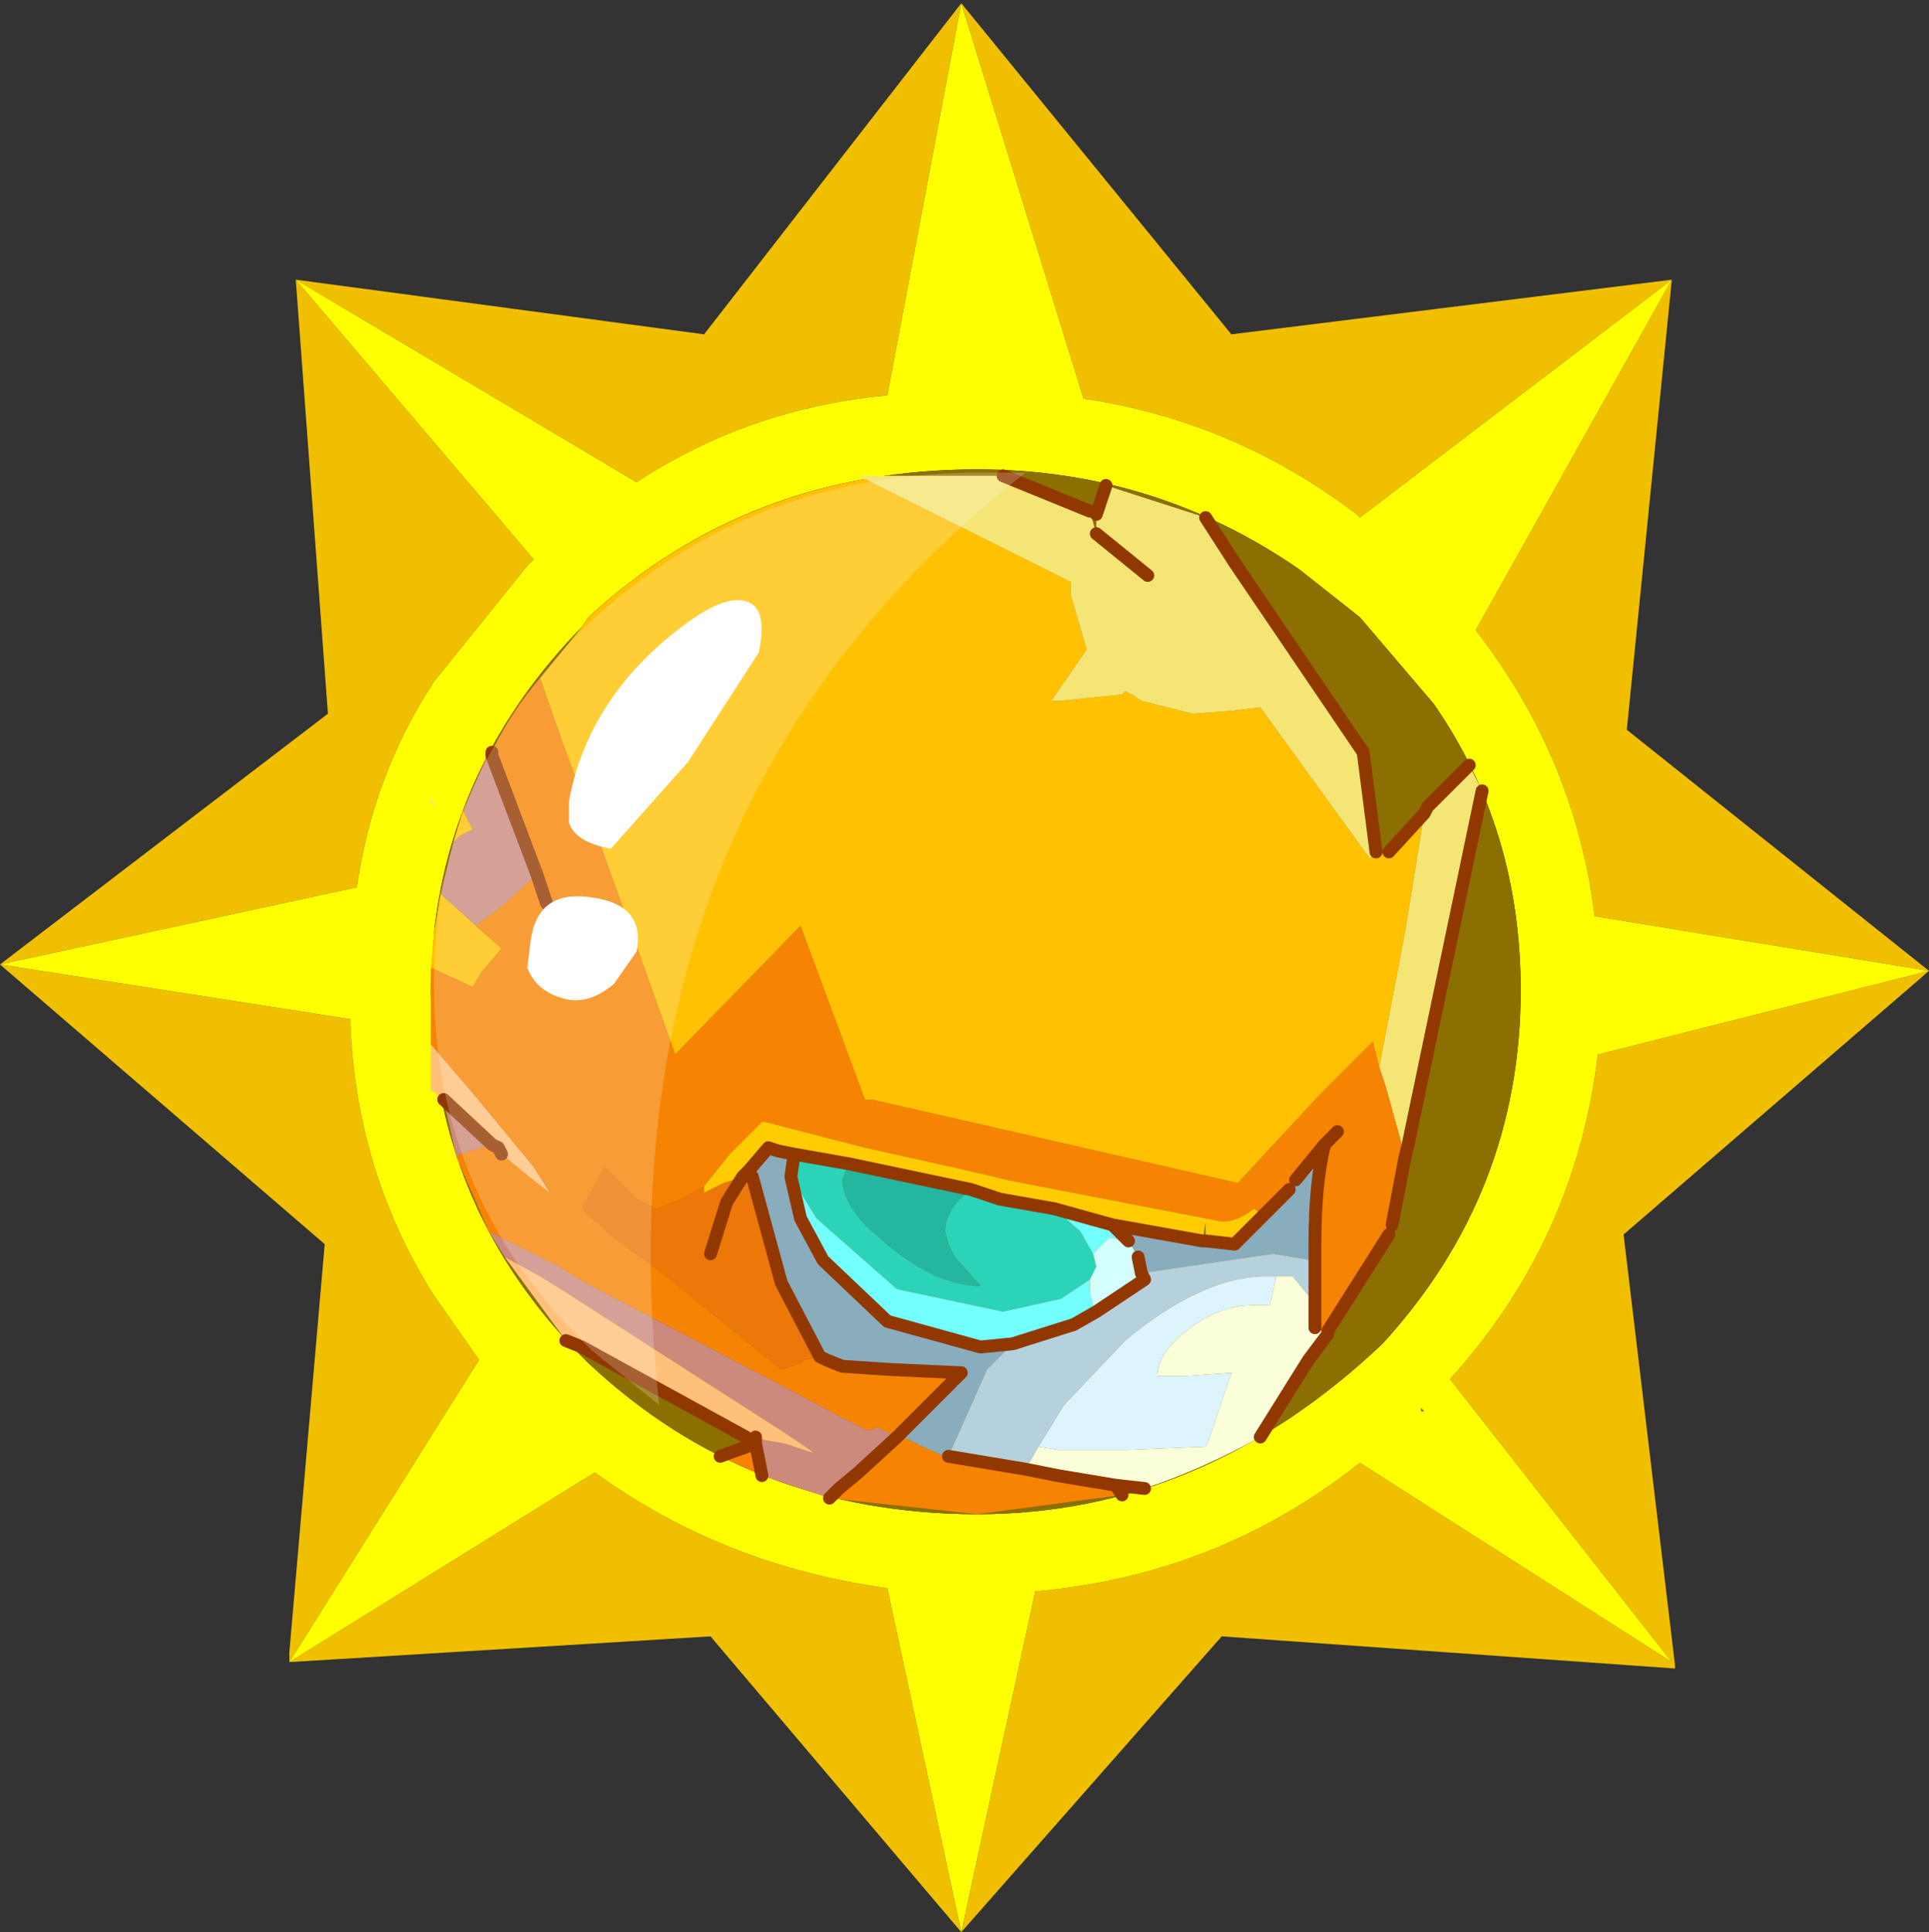 <?xml version="1.0" encoding="UTF-8" standalone="no"?>
<svg xmlns:ffdec="https://www.free-decompiler.com/flash" xmlns:xlink="http://www.w3.org/1999/xlink" ffdec:objectType="frame" height="30.05px" width="30.0px" xmlns="http://www.w3.org/2000/svg">
  <rect width="100%" height="100%" fill="#333333" stroke="none"/>
  <g transform="matrix(1.0, 0.0, 0.0, 1.0, 0.0, 0.0)">
    <use ffdec:characterId="1" height="30.0" transform="matrix(1.0, 0.0, 0.0, 1.0, 0.0, 0.0)" width="30.0" xlink:href="#shape0"/>
    <use ffdec:characterId="3" height="30.0" transform="matrix(1.0, 0.0, 0.0, 1.0, 0.0, 0.05)" width="30.0" xlink:href="#sprite0"/>
  </g>
  <defs>
    <g id="shape0" transform="matrix(1.0, 0.0, 0.0, 1.0, 0.0, 0.0)">
      <path d="M0.0 0.0 L30.0 0.0 30.0 30.0 0.0 30.0 0.0 0.0" fill="#33cc66" fill-opacity="0.0" fill-rule="evenodd" stroke="none"/>
    </g>
    <g id="sprite0" transform="matrix(1.0, 0.0, 0.0, 1.0, 0.0, 0.0)">
      <use ffdec:characterId="2" height="30.0" transform="matrix(1.0, 0.0, 0.0, 1.0, 0.0, 0.0)" width="30.0" xlink:href="#shape1"/>
    </g>
    <g id="shape1" transform="matrix(1.0, 0.0, 0.0, 1.0, 0.0, 0.0)">
      <path d="M22.15 21.9 L22.1 21.9 22.1 21.85 22.15 21.9" fill="url(#gradient0)" fill-rule="evenodd" stroke="none"/>
      <path d="M25.3 11.3 L30.0 15.05 25.25 19.15 26.05 25.85 26.05 25.9 19.0 25.4 14.95 30.0 11.05 25.4 4.5 25.8 4.5 25.65 5.05 19.3 0.0 14.95 5.1 11.05 4.6 4.3 10.95 5.15 14.95 0.0 19.15 5.15 26.0 4.3 25.3 11.3 M21.1 7.95 Q19.2 6.5 16.85 6.15 L14.95 0.0 13.8 6.1 Q11.65 6.3 9.9 7.45 L4.6 4.3 8.3 8.65 8.2 8.75 6.75 10.55 Q5.8 12.0 5.55 13.75 L0.0 14.95 5.45 15.8 5.45 15.9 Q5.55 18.2 6.75 20.1 L7.45 21.1 4.5 25.8 9.25 22.85 Q11.25 24.3 13.8 24.65 L14.95 30.0 16.1 24.7 Q18.95 24.45 21.15 22.7 L26.0 25.8 22.55 21.4 Q24.5 19.25 24.85 16.35 L30.0 15.05 24.8 14.2 Q24.5 11.75 22.95 9.75 L26.0 4.3 21.15 8.0 21.1 7.95" fill="#f0c000" fill-rule="evenodd" stroke="none"/>
      <path d="M21.1 7.95 L21.15 8.0 26.0 4.3 22.95 9.75 Q24.5 11.75 24.8 14.2 L30.0 15.05 24.85 16.35 Q24.5 19.25 22.55 21.4 L26.0 25.8 21.15 22.7 Q18.95 24.45 16.1 24.7 L14.95 30.0 13.8 24.65 Q11.25 24.3 9.25 22.85 L4.5 25.8 7.45 21.1 6.75 20.1 Q5.55 18.2 5.45 15.9 L5.45 15.8 0.0 14.95 5.55 13.75 Q5.8 12.0 6.75 10.55 L8.2 8.75 8.3 8.65 4.6 4.3 9.9 7.45 Q11.65 6.3 13.8 6.1 L14.95 0.0 16.85 6.15 Q19.2 6.5 21.1 7.95 M21.15 9.55 L20.2 8.8 Q17.95 7.25 15.2 7.25 11.65 7.25 9.15 9.55 L9.05 9.7 Q7.05 11.75 6.75 14.45 L6.7 15.35 6.75 16.3 Q7.05 19.0 9.0 21.0 L9.15 21.15 Q11.65 23.5 15.2 23.5 18.7 23.5 21.5 20.85 23.65 18.5 23.65 15.35 23.65 12.85 22.3 10.9 L21.15 9.55 M22.15 21.9 L22.1 21.85 22.1 21.9 22.15 21.9" fill="#ffff00" fill-rule="evenodd" stroke="none"/>
      <path d="M21.15 9.55 L22.3 10.9 Q23.65 12.85 23.65 15.35 23.65 18.5 21.5 20.85 18.7 23.5 15.2 23.5 11.65 23.5 9.15 21.15 L9.0 21.0 Q7.05 19.0 6.75 16.3 L6.7 15.35 6.75 14.45 Q7.05 11.75 9.05 9.7 L9.15 9.55 Q11.65 7.25 15.2 7.25 17.95 7.25 20.2 8.8 L21.15 9.55" fill="#8b7001" fill-rule="evenodd" stroke="none"/>
      <path d="M22.15 12.6 L21.85 14.45 21.45 16.55 21.35 16.15 20.55 16.95 19.25 18.35 13.55 17.05 13.45 17.05 12.45 14.35 10.5 16.35 9.45 13.4 8.75 11.5 8.4 10.5 9.05 9.7 9.15 9.55 Q11.0 7.85 13.45 7.4 L16.65 9.0 16.65 9.2 16.9 10.05 16.35 10.85 16.5 10.85 17.45 10.75 17.5 10.7 17.6 10.75 17.75 10.85 18.55 11.05 19.2 11.0 19.6 10.95 21.3 13.3 21.4 13.2 21.6 13.2 22.15 12.6 M6.7 15.0 L6.75 14.45 6.85 13.85 7.35 14.3 7.4 14.35 7.8 14.7 7.55 15.0 7.5 15.05 7.35 15.3 6.7 15.0 M7.05 13.05 L7.2 12.55 7.35 12.85 7.15 12.95 7.05 13.05" fill="#ffc102" fill-rule="evenodd" stroke="none"/>
      <path d="M22.85 11.85 L23.05 12.25 21.9 17.75 21.8 17.75 21.55 16.85 21.45 16.55 21.85 14.45 22.15 12.6 22.2 12.5 22.85 11.85 M21.4 13.2 L21.3 13.3 19.6 10.95 19.2 11.0 18.55 11.05 17.75 10.85 17.6 10.75 17.5 10.7 17.45 10.75 16.5 10.85 16.35 10.85 16.9 10.05 16.65 9.2 16.65 9.0 13.45 7.4 13.35 7.35 15.6 7.35 16.95 7.9 17.05 8.25 17.05 7.95 17.2 7.5 18.75 8.0 19.2 8.7 21.2 11.65 21.4 13.2 M17.85 8.9 L17.05 8.25 17.85 8.9 M6.75 12.45 L6.75 12.5 6.7 12.45 6.7 12.35 6.75 12.45" fill="#f4e575" fill-rule="evenodd" stroke="none"/>
      <path d="M21.45 16.55 L21.55 16.85 21.8 17.75 21.85 17.95 21.65 19.0 21.6 19.15 20.65 20.65 20.65 20.7 20.45 20.6 20.45 20.05 20.45 19.6 20.45 19.3 Q20.45 18.35 20.6 17.75 L20.15 18.3 20.05 18.45 19.95 18.55 19.65 18.85 19.5 18.75 Q19.25 18.95 19.0 18.95 L18.75 18.9 15.9 18.35 15.65 18.3 15.45 18.25 14.8 18.1 13.45 17.8 11.9 17.4 11.85 17.4 11.35 17.9 10.95 18.4 10.6 18.6 10.2 18.75 9.9 18.6 9.4 18.1 9.05 18.75 9.55 19.2 10.3 19.75 12.15 21.25 12.45 21.15 12.5 21.1 12.75 21.05 12.85 21.1 13.1 21.2 13.85 21.25 14.95 21.3 14.85 21.4 14.8 21.45 14.15 22.1 13.95 22.3 13.65 22.15 13.5 22.2 13.4 22.15 13.1 22.0 12.35 21.6 9.1 19.9 8.7 19.65 7.6 19.1 7.1 17.95 7.15 17.9 7.65 17.75 7.75 17.8 7.8 17.9 8.35 18.35 8.55 18.5 8.3 18.1 7.35 16.95 6.75 16.25 6.7 16.2 6.7 15.35 6.7 15.0 7.35 15.3 7.5 15.05 7.55 15.0 7.8 14.7 7.4 14.35 7.8 14.05 8.35 13.55 7.65 11.7 7.65 11.65 7.65 11.7 7.6 11.65 7.65 11.65 Q7.95 11.0 8.4 10.5 L8.75 11.5 9.45 13.4 10.5 16.35 12.45 14.35 13.45 17.05 13.55 17.05 19.25 18.35 20.55 16.95 21.35 16.15 21.45 16.55 M20.8 17.55 L20.6 17.75 20.8 17.55 M17.35 23.05 L17.45 23.2 15.2 23.5 12.9 23.25 13.05 23.1 13.35 22.85 13.95 22.3 14.05 22.3 14.35 22.45 14.7 22.6 14.75 22.6 15.95 22.8 16.45 22.9 17.35 23.05 M11.85 22.9 L11.2 22.6 11.75 22.4 11.85 22.9 M8.5 14.0 L8.35 13.55 8.5 14.0" fill="#f68302" fill-rule="evenodd" stroke="none"/>
      <path d="M20.45 19.6 L20.4 19.55 19.8 19.45 17.75 19.75 17.7 19.5 17.55 19.25 17.3 19.0 18.7 19.25 18.75 19.25 19.2 19.3 19.65 18.85 19.95 18.55 20.05 18.45 20.15 18.3 20.6 17.75 Q20.45 18.35 20.45 19.3 L20.45 19.6 M15.75 20.85 L15.35 21.25 14.75 22.6 14.7 22.6 14.35 22.45 14.05 22.3 13.95 22.3 14.15 22.1 14.8 21.45 14.85 21.4 14.95 21.3 13.85 21.25 13.1 21.2 12.85 21.1 12.75 21.05 12.15 19.9 11.7 18.25 11.6 18.2 11.65 18.15 11.95 17.8 12.1 17.85 12.35 17.9 12.3 18.25 12.45 18.9 12.8 19.55 13.8 20.5 15.25 20.9 15.75 20.85" fill="#89adbd" fill-rule="evenodd" stroke="none"/>
      <path d="M20.45 20.05 L20.35 20.1 20.1 19.8 19.85 19.8 19.7 19.8 Q18.7 19.8 17.5 20.8 L16.55 21.8 16.15 22.45 15.95 22.8 14.75 22.6 15.35 21.25 15.75 20.85 16.7 20.55 17.05 20.35 17.8 19.85 17.75 19.75 19.8 19.45 20.4 19.55 20.45 19.6 20.45 20.05" fill="#b5d1dd" fill-rule="evenodd" stroke="none"/>
      <path d="M20.65 20.7 L20.35 21.1 19.6 22.3 Q18.7 22.8 17.8 23.1 L17.35 23.05 16.45 22.9 15.95 22.8 16.15 22.45 16.45 22.5 17.0 22.5 17.55 22.5 18.75 22.45 18.8 22.35 18.9 22.05 19.15 21.3 18.45 21.35 18.0 21.35 Q18.0 21.0 18.45 20.65 18.95 20.25 19.5 20.25 L19.75 20.25 19.85 19.8 20.1 19.8 20.35 20.1 20.45 20.05 20.45 20.6 20.65 20.7" fill="#faffd9" fill-rule="evenodd" stroke="none"/>
      <path d="M12.9 23.25 L11.85 22.9 11.75 22.4 11.75 22.3 11.9 22.35 12.2 22.4 12.65 22.55 12.6 22.5 12.15 22.2 8.8 20.05 8.4 19.8 7.85 19.5 7.6 19.1 8.7 19.65 9.1 19.9 12.35 21.6 13.1 22.0 13.4 22.15 13.5 22.2 13.65 22.15 13.95 22.3 13.35 22.85 13.05 23.1 12.9 23.25 M7.1 17.95 L6.9 17.05 7.65 17.75 7.15 17.9 7.1 17.95 M6.85 13.85 L7.05 13.05 7.15 12.95 7.35 12.85 7.2 12.55 7.6 11.65 7.65 11.7 8.35 13.55 7.8 14.05 7.4 14.35 7.35 14.3 6.85 13.85" fill="#cb8a7c" fill-rule="evenodd" stroke="none"/>
      <path d="M11.75 22.3 L11.6 22.3 9.05 20.9 8.8 20.8 7.85 19.5 8.4 19.8 8.8 20.05 12.15 22.2 12.6 22.5 12.65 22.55 12.2 22.4 11.9 22.35 11.75 22.3 M6.9 17.05 L6.7 16.9 6.7 16.2 6.75 16.25 7.35 16.95 8.3 18.1 8.55 18.5 8.35 18.35 7.8 17.9 7.75 17.8 7.65 17.75 6.9 17.05" fill="#ffc07a" fill-rule="evenodd" stroke="none"/>
      <path d="M12.75 21.05 L12.5 21.1 12.45 21.15 12.15 21.25 10.3 19.75 9.55 19.2 9.05 18.75 9.4 18.1 9.9 18.6 10.2 18.75 10.6 18.6 10.95 18.4 10.95 18.5 11.25 18.35 11.55 18.25 11.6 18.2 11.7 18.25 12.15 19.9 12.75 21.05 M11.05 19.45 L11.3 18.65 11.55 18.25 11.3 18.65 11.05 19.45" fill="#eb7809" fill-rule="evenodd" stroke="none"/>
      <path d="M19.65 18.85 L19.2 19.3 18.75 19.25 18.75 18.95 18.7 19.25 17.3 19.0 16.4 18.75 15.55 18.6 15.1 18.45 13.2 18.05 12.35 17.9 12.1 17.85 11.95 17.8 11.65 18.15 11.6 18.2 11.55 18.25 11.25 18.35 10.95 18.5 10.95 18.4 11.35 17.9 11.85 17.4 11.9 17.4 13.45 17.8 14.8 18.1 15.45 18.25 15.65 18.3 15.9 18.35 18.75 18.9 19.0 18.95 Q19.25 18.95 19.5 18.75 L19.65 18.85" fill="#ffcc02" fill-rule="evenodd" stroke="none"/>
      <path d="M12.35 17.9 L13.2 18.05 13.1 18.3 Q13.1 18.6 13.45 19.0 L13.85 19.35 Q14.6 19.95 15.25 19.95 L14.85 19.5 14.75 19.3 14.7 19.1 Q14.7 18.75 15.1 18.45 L15.55 18.6 16.4 18.75 16.8 19.1 17.0 19.45 17.05 19.65 16.95 19.85 16.5 20.15 15.6 20.35 13.95 20.0 12.7 18.9 12.3 18.25 12.35 17.9" fill="#2bd3b9" fill-rule="evenodd" stroke="none"/>
      <path d="M13.2 18.05 L15.1 18.45 Q14.7 18.75 14.7 19.1 L14.75 19.3 14.85 19.5 15.25 19.95 Q14.6 19.95 13.85 19.35 L13.45 19.0 Q13.1 18.6 13.1 18.3 L13.2 18.05" fill="#24b69f" fill-rule="evenodd" stroke="none"/>
      <path d="M17.3 19.0 L17.55 19.25 17.25 19.2 17.05 19.4 17.0 19.45 16.8 19.1 16.4 18.75 17.3 19.0 M17.05 20.35 L16.7 20.55 15.75 20.85 15.25 20.9 13.8 20.5 12.8 19.55 12.45 18.9 12.3 18.25 12.7 18.9 13.95 20.0 15.6 20.35 16.5 20.15 16.95 19.85 16.95 20.05 17.0 20.25 17.05 20.35" fill="#74ffff" fill-rule="evenodd" stroke="none"/>
      <path d="M19.85 19.8 L19.75 20.25 19.5 20.25 Q18.95 20.25 18.45 20.65 18.0 21.0 18.0 21.35 L18.45 21.35 19.15 21.3 18.9 22.05 18.8 22.35 18.75 22.45 17.55 22.5 17.0 22.5 16.45 22.5 16.15 22.45 16.55 21.8 17.5 20.8 Q18.7 19.8 19.7 19.8 L19.85 19.8" fill="#ddf4fc" fill-rule="evenodd" stroke="none"/>
      <path d="M17.55 19.25 L17.7 19.5 17.75 19.75 17.8 19.85 17.05 20.35 17.0 20.25 16.95 20.05 16.95 19.85 17.05 19.65 17.0 19.45 17.05 19.4 17.25 19.2 17.55 19.25" fill="#d3ffff" fill-rule="evenodd" stroke="none"/>
      <path d="M22.85 11.85 L22.2 12.5 22.15 12.6 21.6 13.2 M21.9 17.75 L23.05 12.25 M21.85 17.95 L21.9 17.75 M20.6 17.75 L20.8 17.55 M21.85 17.95 L21.65 19.0 M21.6 19.15 L20.65 20.65 20.65 20.7 20.35 21.1 19.6 22.3 M17.8 23.1 L17.35 23.05 17.45 23.2 M11.2 22.6 L11.75 22.4 11.75 22.3 M11.6 22.3 L9.05 20.9 8.8 20.8 M15.95 22.8 L16.45 22.9 17.35 23.05 M20.45 19.6 L20.45 20.05 20.45 20.6 M20.45 19.6 L20.45 19.3 Q20.45 18.35 20.6 17.75 L20.15 18.3 M20.05 18.45 L19.95 18.55 19.65 18.85 19.2 19.3 18.75 19.25 18.7 19.25 17.3 19.0 17.55 19.25 M17.7 19.5 L17.75 19.75 17.8 19.85 17.05 20.35 16.7 20.55 15.75 20.85 15.25 20.9 13.8 20.5 12.8 19.55 12.45 18.9 12.3 18.25 12.35 17.9 13.2 18.05 15.1 18.45 15.55 18.6 16.4 18.75 17.3 19.0 M14.75 22.6 L15.95 22.8 M21.4 13.2 L21.2 11.65 19.2 8.7 18.75 8.0 M17.2 7.5 L17.05 7.95 M17.05 8.25 L17.85 8.9 M15.6 7.35 L16.95 7.9 M7.65 11.65 L7.65 11.7 8.35 13.55 8.5 14.0 M7.8 17.9 L7.75 17.8 7.65 17.75 6.9 17.05 M13.95 22.3 L14.15 22.1 14.8 21.45 M14.85 21.4 L14.95 21.3 13.85 21.25 13.1 21.2 12.85 21.1 12.75 21.05 12.15 19.9 11.7 18.25 M11.6 18.2 L11.55 18.25 11.3 18.65 11.05 19.45 M11.6 18.2 L11.65 18.15 11.95 17.8 12.1 17.85 12.35 17.9 M11.75 22.4 L11.85 22.9 M12.9 23.25 L13.05 23.1 13.35 22.85 13.95 22.3" fill="none" stroke="#913801" stroke-linecap="round" stroke-linejoin="round" stroke-width="0.2"/>
      <path d="M9.2 9.6 Q11.7 7.3 15.25 7.3 L15.95 7.3 Q9.25 12.55 10.25 21.8 L9.2 20.95 9.05 20.8 Q6.75 18.5 6.75 15.25 6.75 12.05 9.1 9.7 L9.2 9.6" fill="#ffffff" fill-opacity="0.2" fill-rule="evenodd" stroke="none"/>
      <path d="M10.7 11.8 L9.5 13.15 Q8.95 13.05 8.85 12.75 L8.85 12.4 Q9.15 10.8 10.6 9.7 11.25 9.2 11.6 9.3 11.95 9.4 11.8 10.1 L10.7 11.8 M9.15 13.9 Q10.05 14.0 9.9 14.75 L9.55 15.25 Q9.2 15.55 8.85 15.5 8.35 15.4 8.2 15.0 L8.25 14.6 Q8.35 13.8 9.15 13.9" fill="#ffffff" fill-rule="evenodd" stroke="none"/>
    </g>
    <linearGradient gradientTransform="matrix(0.007, 0.0, 0.0, 0.005, 20.5, 25.9)" gradientUnits="userSpaceOnUse" id="gradient0" spreadMethod="pad" x1="-819.2" x2="819.2">
      <stop offset="0.0" stop-color="#65298e"/>
      <stop offset="1.0" stop-color="#9a6cc5"/>
    </linearGradient>
  </defs>
</svg>
